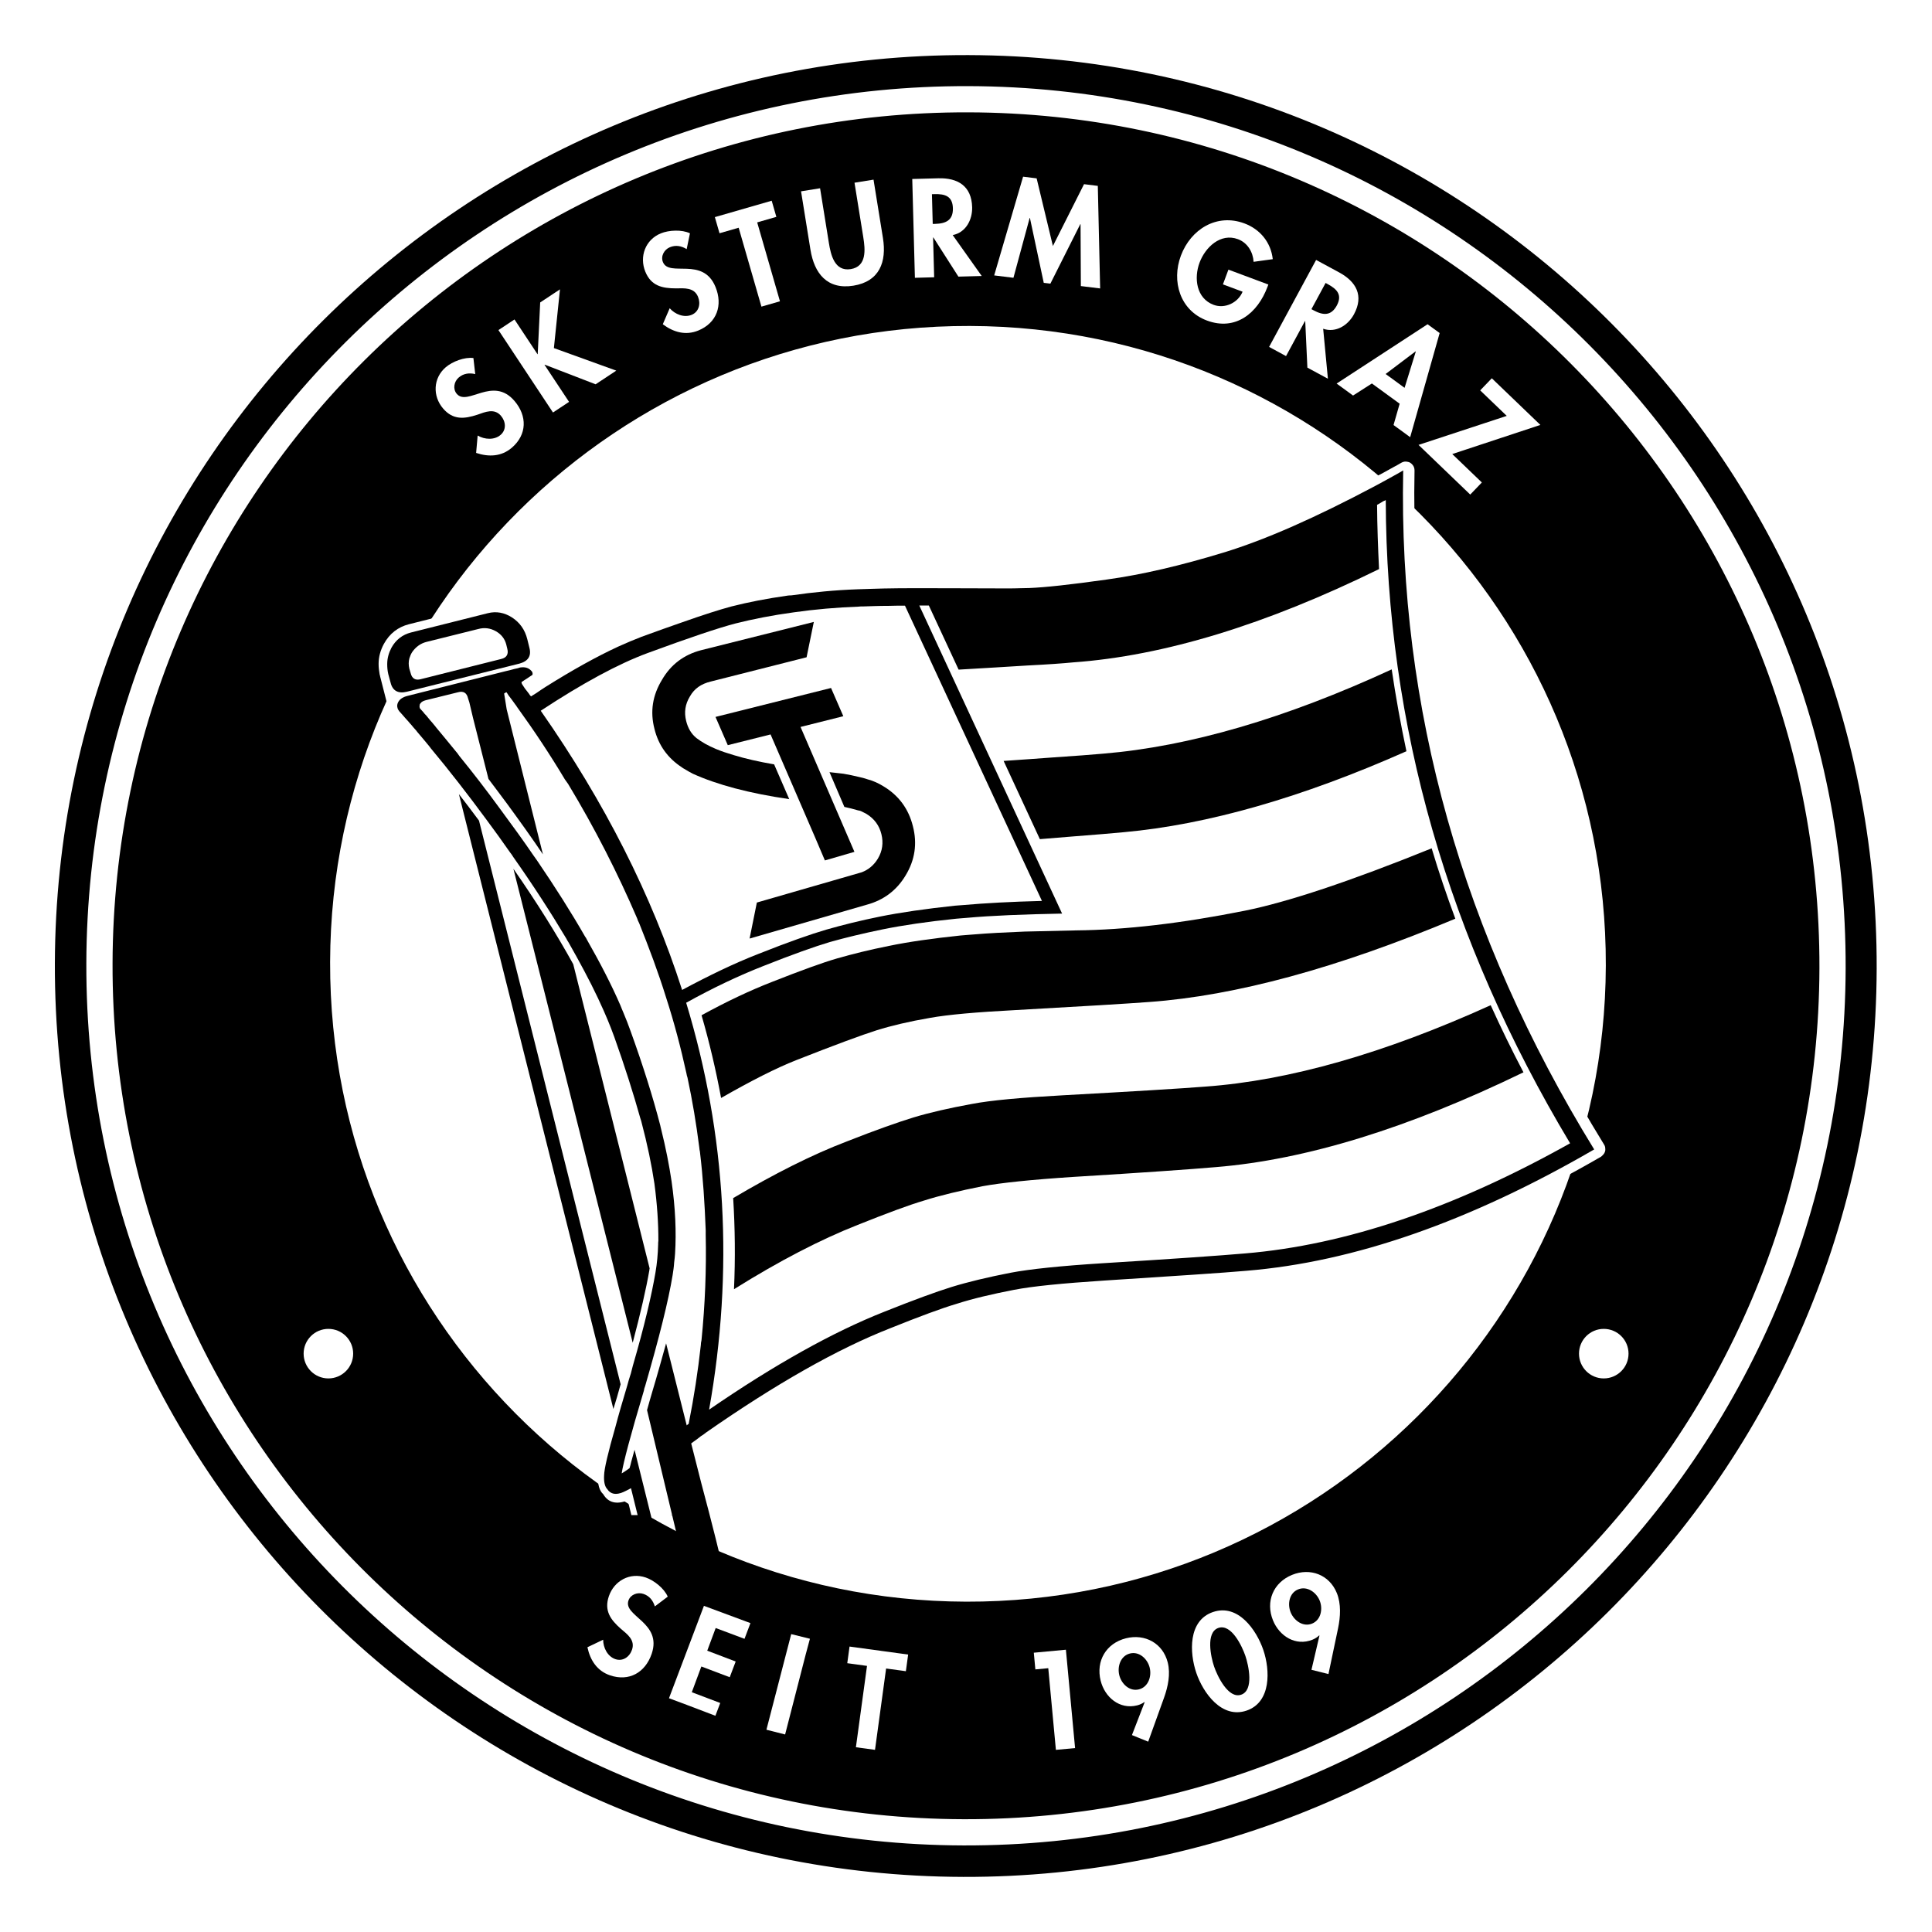 <?xml version="1.0" encoding="UTF-8" standalone="no"?>
<svg
   xmlns:dc="http://purl.org/dc/elements/1.1/"
   xmlns:cc="http://creativecommons.org/ns#"
   xmlns:rdf="http://www.w3.org/1999/02/22-rdf-syntax-ns#"
   xmlns:svg="http://www.w3.org/2000/svg"
   xmlns="http://www.w3.org/2000/svg"
   xmlns:sodipodi="http://sodipodi.sourceforge.net/DTD/sodipodi-0.dtd"
   xmlns:inkscape="http://www.inkscape.org/namespaces/inkscape"
   width="1000"
   height="1000"
   viewBox="0 0 264.583 264.583"
   version="1.1"
   id="svg2001"
   inkscape:version="1.0.1 (3bc2e813f5, 2020-09-07)"
   sodipodi:docname="Sportklub Puntigamer Sturm Graz.svg">
  <defs
     id="defs1995">
    <filter
       inkscape:collect="always"
       style="color-interpolation-filters:sRGB"
       id="filter1332"
       x="-0.004"
       width="1.007"
       y="-0.004"
       height="1.007">
      <feGaussianBlur
         inkscape:collect="always"
         stdDeviation="0.141"
         id="feGaussianBlur1334" />
    </filter>
    <filter
       inkscape:collect="always"
       style="color-interpolation-filters:sRGB"
       id="filter1328"
       x="-0.004"
       width="1.007"
       y="-0.004"
       height="1.007">
      <feGaussianBlur
         inkscape:collect="always"
         stdDeviation="0.2"
         id="feGaussianBlur1330" />
    </filter>
    <filter
       inkscape:collect="always"
       style="color-interpolation-filters:sRGB"
       id="filter1324"
       x="-0.004"
       width="1.007"
       y="-0.004"
       height="1.007">
      <feGaussianBlur
         inkscape:collect="always"
         stdDeviation="0.193"
         id="feGaussianBlur1326" />
    </filter>
    <filter
       inkscape:collect="always"
       style="color-interpolation-filters:sRGB"
       id="filter1320"
       x="-0.003"
       width="1.006"
       y="-0.005"
       height="1.009">
      <feGaussianBlur
         inkscape:collect="always"
         stdDeviation="0.006"
         id="feGaussianBlur1322" />
    </filter>
    <filter
       inkscape:collect="always"
       style="color-interpolation-filters:sRGB"
       id="filter1316"
       x="-0.004"
       width="1.007"
       y="-0.004"
       height="1.007">
      <feGaussianBlur
         inkscape:collect="always"
         stdDeviation="0.005"
         id="feGaussianBlur1318" />
    </filter>
    <filter
       inkscape:collect="always"
       style="color-interpolation-filters:sRGB"
       id="filter1312"
       x="-0.004"
       width="1.007"
       y="-0.004"
       height="1.007">
      <feGaussianBlur
         inkscape:collect="always"
         stdDeviation="0.005"
         id="feGaussianBlur1314" />
    </filter>
    <filter
       inkscape:collect="always"
       style="color-interpolation-filters:sRGB"
       id="filter1308"
       x="-0.003"
       width="1.007"
       y="-0.004"
       height="1.008">
      <feGaussianBlur
         inkscape:collect="always"
         stdDeviation="0.125"
         id="feGaussianBlur1310" />
    </filter>
    <filter
       inkscape:collect="always"
       style="color-interpolation-filters:sRGB"
       id="filter1304"
       x="-0.003"
       width="1.006"
       y="-0.005"
       height="1.01">
      <feGaussianBlur
         inkscape:collect="always"
         stdDeviation="0.012"
         id="feGaussianBlur1306" />
    </filter>
    <filter
       inkscape:collect="always"
       style="color-interpolation-filters:sRGB"
       id="filter1300"
       x="-0.009"
       width="1.017"
       y="-0.002"
       height="1.005">
      <feGaussianBlur
         inkscape:collect="always"
         stdDeviation="0.043"
         id="feGaussianBlur1302" />
    </filter>
    <filter
       inkscape:collect="always"
       style="color-interpolation-filters:sRGB"
       id="filter1296"
       x="-0.008"
       width="1.016"
       y="-0.002"
       height="1.005">
      <feGaussianBlur
         inkscape:collect="always"
         stdDeviation="0.034"
         id="feGaussianBlur1298" />
    </filter>
    <filter
       inkscape:collect="always"
       style="color-interpolation-filters:sRGB"
       id="filter1292"
       x="-0.004"
       width="1.007"
       y="-0.004"
       height="1.007">
      <feGaussianBlur
         inkscape:collect="always"
         stdDeviation="0.131"
         id="feGaussianBlur1294" />
    </filter>
    <filter
       inkscape:collect="always"
       style="color-interpolation-filters:sRGB"
       id="filter1288"
       x="-0.003"
       width="1.005"
       y="-0.006"
       height="1.012">
      <feGaussianBlur
         inkscape:collect="always"
         stdDeviation="0.031"
         id="feGaussianBlur1290" />
    </filter>
    <filter
       inkscape:collect="always"
       style="color-interpolation-filters:sRGB"
       id="filter1284"
       x="-0.002"
       width="1.005"
       y="-0.007"
       height="1.014">
      <feGaussianBlur
         inkscape:collect="always"
         stdDeviation="0.055"
         id="feGaussianBlur1286" />
    </filter>
    <filter
       inkscape:collect="always"
       style="color-interpolation-filters:sRGB"
       id="filter1280"
       x="-0.002"
       width="1.005"
       y="-0.007"
       height="1.014">
      <feGaussianBlur
         inkscape:collect="always"
         stdDeviation="0.059"
         id="feGaussianBlur1282" />
    </filter>
    <filter
       inkscape:collect="always"
       style="color-interpolation-filters:sRGB"
       id="filter1276"
       x="-0.004"
       width="1.008"
       y="-0.003"
       height="1.007">
      <feGaussianBlur
         inkscape:collect="always"
         stdDeviation="0.019"
         id="feGaussianBlur1278" />
    </filter>
    <filter
       inkscape:collect="always"
       style="color-interpolation-filters:sRGB"
       id="filter1272"
       x="-0.004"
       width="1.008"
       y="-0.003"
       height="1.007">
      <feGaussianBlur
         inkscape:collect="always"
         stdDeviation="0.017"
         id="feGaussianBlur1274" />
    </filter>
    <filter
       inkscape:collect="always"
       style="color-interpolation-filters:sRGB"
       id="filter1268"
       x="-0.004"
       width="1.007"
       y="-0.004"
       height="1.007">
      <feGaussianBlur
         inkscape:collect="always"
         stdDeviation="0.018"
         id="feGaussianBlur1270" />
    </filter>
    <filter
       inkscape:collect="always"
       style="color-interpolation-filters:sRGB"
       id="filter1264"
       x="-0.004"
       width="1.008"
       y="-0.003"
       height="1.007">
      <feGaussianBlur
         inkscape:collect="always"
         stdDeviation="0.01"
         id="feGaussianBlur1266" />
    </filter>
    <filter
       inkscape:collect="always"
       style="color-interpolation-filters:sRGB"
       id="filter1260"
       x="-0.004"
       width="1.007"
       y="-0.004"
       height="1.007">
      <feGaussianBlur
         inkscape:collect="always"
         stdDeviation="0.013"
         id="feGaussianBlur1262" />
    </filter>
    <filter
       inkscape:collect="always"
       style="color-interpolation-filters:sRGB"
       id="filter1256"
       x="-0.004"
       width="1.009"
       y="-0.003"
       height="1.007">
      <feGaussianBlur
         inkscape:collect="always"
         stdDeviation="0.01"
         id="feGaussianBlur1258" />
    </filter>
    <filter
       inkscape:collect="always"
       style="color-interpolation-filters:sRGB"
       id="filter1252"
       x="-0.005"
       width="1.011"
       y="-0.003"
       height="1.006">
      <feGaussianBlur
         inkscape:collect="always"
         stdDeviation="0.01"
         id="feGaussianBlur1254" />
    </filter>
    <filter
       inkscape:collect="always"
       style="color-interpolation-filters:sRGB"
       id="filter1248"
       x="-0.005"
       width="1.009"
       y="-0.004"
       height="1.007">
      <feGaussianBlur
         inkscape:collect="always"
         stdDeviation="0.012"
         id="feGaussianBlur1250" />
    </filter>
    <filter
       inkscape:collect="always"
       style="color-interpolation-filters:sRGB"
       id="filter1244"
       x="-0.005"
       width="1.01"
       y="-0.004"
       height="1.007">
      <feGaussianBlur
         inkscape:collect="always"
         stdDeviation="0.011"
         id="feGaussianBlur1246" />
    </filter>
    <filter
       inkscape:collect="always"
       style="color-interpolation-filters:sRGB"
       id="filter1240"
       x="-0.004"
       width="1.008"
       y="-0.004"
       height="1.007">
      <feGaussianBlur
         inkscape:collect="always"
         stdDeviation="0.012"
         id="feGaussianBlur1242" />
    </filter>
    <filter
       inkscape:collect="always"
       style="color-interpolation-filters:sRGB"
       id="filter1236"
       x="-0.004"
       width="1.007"
       y="-0.003"
       height="1.007">
      <feGaussianBlur
         inkscape:collect="always"
         stdDeviation="0.011"
         id="feGaussianBlur1238" />
    </filter>
    <filter
       inkscape:collect="always"
       style="color-interpolation-filters:sRGB"
       id="filter1232"
       x="-0.004"
       width="1.007"
       y="-0.003"
       height="1.006">
      <feGaussianBlur
         inkscape:collect="always"
         stdDeviation="0.01"
         id="feGaussianBlur1234" />
    </filter>
    <filter
       inkscape:collect="always"
       style="color-interpolation-filters:sRGB"
       id="filter1228"
       x="-0.003"
       width="1.007"
       y="-0.003"
       height="1.006">
      <feGaussianBlur
         inkscape:collect="always"
         stdDeviation="0.011"
         id="feGaussianBlur1230" />
    </filter>
    <filter
       inkscape:collect="always"
       style="color-interpolation-filters:sRGB"
       id="filter1224"
       x="-0.003"
       width="1.007"
       y="-0.004"
       height="1.007">
      <feGaussianBlur
         inkscape:collect="always"
         stdDeviation="0.013"
         id="feGaussianBlur1226" />
    </filter>
    <filter
       inkscape:collect="always"
       style="color-interpolation-filters:sRGB"
       id="filter1220"
       x="-0.008"
       width="1.015"
       y="-0.003"
       height="1.006">
      <feGaussianBlur
         inkscape:collect="always"
         stdDeviation="0.01"
         id="feGaussianBlur1222" />
    </filter>
    <filter
       inkscape:collect="always"
       style="color-interpolation-filters:sRGB"
       id="filter1216"
       x="-0.005"
       width="1.009"
       y="-0.003"
       height="1.006">
      <feGaussianBlur
         inkscape:collect="always"
         stdDeviation="0.01"
         id="feGaussianBlur1218" />
    </filter>
    <filter
       inkscape:collect="always"
       style="color-interpolation-filters:sRGB"
       id="filter1212"
       x="-0.004"
       width="1.009"
       y="-0.003"
       height="1.006">
      <feGaussianBlur
         inkscape:collect="always"
         stdDeviation="0.01"
         id="feGaussianBlur1214" />
    </filter>
    <filter
       inkscape:collect="always"
       style="color-interpolation-filters:sRGB"
       id="filter1208"
       x="-0.004"
       width="1.009"
       y="-0.003"
       height="1.006">
      <feGaussianBlur
         inkscape:collect="always"
         stdDeviation="0.009"
         id="feGaussianBlur1210" />
    </filter>
    <filter
       inkscape:collect="always"
       style="color-interpolation-filters:sRGB"
       id="filter1204"
       x="-0.004"
       width="1.008"
       y="-0.003"
       height="1.007">
      <feGaussianBlur
         inkscape:collect="always"
         stdDeviation="0.01"
         id="feGaussianBlur1206" />
    </filter>
    <filter
       inkscape:collect="always"
       style="color-interpolation-filters:sRGB"
       id="filter1200"
       x="-0.006"
       width="1.011"
       y="-0.003"
       height="1.007">
      <feGaussianBlur
         inkscape:collect="always"
         stdDeviation="0.01"
         id="feGaussianBlur1202" />
    </filter>
    <filter
       inkscape:collect="always"
       style="color-interpolation-filters:sRGB"
       id="filter1196"
       x="-0.006"
       width="1.012"
       y="-0.003"
       height="1.005">
      <feGaussianBlur
         inkscape:collect="always"
         stdDeviation="0.008"
         id="feGaussianBlur1198" />
    </filter>
    <filter
       inkscape:collect="always"
       style="color-interpolation-filters:sRGB"
       id="filter1192"
       x="-0.004"
       width="1.008"
       y="-0.003"
       height="1.006">
      <feGaussianBlur
         inkscape:collect="always"
         stdDeviation="0.011"
         id="feGaussianBlur1194" />
    </filter>
  </defs>
  <sodipodi:namedview
     id="base"
     pagecolor="#ffffff"
     bordercolor="#666666"
     borderopacity="1.0"
     inkscape:pageopacity="0.0"
     inkscape:pageshadow="2"
     inkscape:zoom="0.827"
     inkscape:cx="500"
     inkscape:cy="500"
     inkscape:document-units="px"
     inkscape:current-layer="layer1"
     inkscape:document-rotation="0"
     showgrid="false"
     units="px"
     inkscape:window-width="1920"
     inkscape:window-height="1017"
     inkscape:window-x="-8"
     inkscape:window-y="-8"
     inkscape:window-maximized="1" />
  <g
     inkscape:label="Capa 1"
     inkscape:groupmode="layer"
     id="layer1">
    <g
       transform="matrix(1.869,0,0,-1.869,44.618,132.043)"
       id="g66"
       style="stroke-width:1;stroke-miterlimit:4;stroke-dasharray:none;filter:url(#filter1332)">
      <path
         d="M 0,0 C 0.074,25.901 21.13,46.837 47.031,46.764 72.933,46.69 93.869,25.633 93.794,-0.268 93.72,-26.169 72.664,-47.106 46.764,-47.031 20.862,-46.959 -0.074,-25.902 0,0"
         id="path68"
         style="fill:#ffffff;fill-opacity:1;fill-rule:nonzero;stroke:none;stroke-width:1;stroke-miterlimit:4;stroke-dasharray:none"
         inkscape:connector-curvature="0" />
    </g>
    <g
       transform="matrix(1.869,0,0,-1.869,7.514,131.936)"
       id="g70"
       style="stroke-width:1;stroke-miterlimit:4;stroke-dasharray:none;filter:url(#filter1328);fill:#000000;fill-opacity:1">
      <path
         d="M 0,0 C 0.105,36.863 30.073,66.66 66.935,66.555 103.798,66.449 133.596,36.481 133.49,-0.382 133.384,-37.243 103.417,-67.04 66.555,-66.935 29.691,-66.83 -0.106,-36.863 0,0 m 20.168,0.103 c -0.074,-25.813 20.791,-46.797 46.604,-46.871 25.813,-0.073 46.797,20.791 46.871,46.605 C 113.717,25.65 92.851,46.633 67.038,46.707 41.227,46.78 20.242,25.917 20.168,0.103"
         id="path72"
         style="fill:#000000;fill-opacity:1;fill-rule:nonzero;stroke:none;stroke-width:1;stroke-miterlimit:4;stroke-dasharray:none"
         inkscape:connector-curvature="0" />
    </g>
    <g
       transform="matrix(1.869,0,0,-1.869,132.625,15.385)"
       id="g74"
       style="stroke-width:1;stroke-miterlimit:4;stroke-dasharray:none;filter:url(#filter1324)">
      <path
         d="m 0,0 c -34.537,0.098 -62.615,-27.819 -62.713,-62.356 -0.099,-34.537 27.819,-62.614 62.356,-62.712 34.537,-0.1 62.614,27.817 62.712,62.355 C 62.453,-28.176 34.537,-0.099 0,0 m 0.006,1.921 c 35.597,-0.103 64.372,-29.042 64.27,-64.64 -0.101,-35.598 -29.041,-64.373 -64.638,-64.27 -35.599,0.101 -64.374,29.041 -64.272,64.639 0.102,35.597 29.042,64.372 64.64,64.271"
         id="path76"
         style="fill:#ffffff;fill-opacity:1;fill-rule:nonzero;stroke:none;stroke-width:1;stroke-miterlimit:4;stroke-dasharray:none"
         inkscape:connector-curvature="0" />
    </g>
    <g
       transform="matrix(1.869,0,0,-1.869,100.949,204.291)"
       id="g78"
       style="stroke-width:1;stroke-miterlimit:4;stroke-dasharray:none;filter:url(#filter1320)">
      <path
         d="M 0,0 -2.601,-1.726 -4.886,-1.72 -0.33,1.304 Z"
         id="path80"
         style="fill:#000000;fill-opacity:1;fill-rule:nonzero;stroke:none;stroke-width:1;stroke-miterlimit:4;stroke-dasharray:none"
         inkscape:connector-curvature="0" />
    </g>
    <g
       transform="matrix(1.869,0,0,-1.869,48.365,185.377)"
       id="g82"
       style="stroke-width:1;stroke-miterlimit:4;stroke-dasharray:none;filter:url(#filter1316)">
      <path
         d="m 0,0 c 0,-1.003 -0.813,-1.816 -1.815,-1.816 -1.002,0 -1.815,0.813 -1.815,1.816 0,1.002 0.813,1.814 1.815,1.814 C -0.813,1.814 0,1.002 0,0"
         id="path84"
         style="fill:#ffffff;fill-opacity:1;fill-rule:nonzero;stroke:none;stroke-width:1;stroke-miterlimit:4;stroke-dasharray:none"
         inkscape:connector-curvature="0" />
    </g>
    <g
       transform="matrix(1.869,0,0,-1.869,223.024,185.377)"
       id="g86"
       style="stroke-width:1;stroke-miterlimit:4;stroke-dasharray:none;filter:url(#filter1312)">
      <path
         d="m 0,0 c 0,-1.003 -0.812,-1.816 -1.816,-1.816 -1.001,0 -1.814,0.813 -1.814,1.816 0,1.002 0.813,1.814 1.814,1.814 C -0.812,1.814 0,1.002 0,0"
         id="path88"
         style="fill:#ffffff;fill-opacity:1;fill-rule:nonzero;stroke:none;stroke-width:1;stroke-miterlimit:4;stroke-dasharray:none"
         inkscape:connector-curvature="0" />
    </g>
    <g
       transform="matrix(1.869,0,0,-1.869,98.726,207.526)"
       id="g90"
       style="stroke-width:1;stroke-miterlimit:4;stroke-dasharray:none;filter:url(#filter1308)">
      <path
         d="M 0,0 -6.56,0.019 -6.827,1.101 C -7.655,0.77 -8.258,0.932 -8.623,1.553 c -0.285,0.254 -0.411,0.715 -0.393,1.383 10e-4,0.478 0.275,1.668 0.805,3.606 L -20.16,54.095 c -0.46,0.59 -0.919,1.163 -1.378,1.72 -0.064,0.065 -0.111,0.128 -0.159,0.192 -0.301,0.334 -0.586,0.685 -0.871,1.02 -0.064,0.08 -0.096,0.112 -0.111,0.143 -0.112,0.128 -0.206,0.239 -0.302,0.35 -0.095,0.112 -0.142,0.177 -0.206,0.24 -0.079,0.096 -0.142,0.159 -0.19,0.223 -0.047,0.048 -0.08,0.08 -0.126,0.128 -0.033,0.048 -0.064,0.079 -0.112,0.127 -0.047,0.049 -0.079,0.095 -0.11,0.128 l -0.159,0.16 -0.364,0.414 c -0.08,0.079 -0.127,0.159 -0.143,0.27 l -0.582,2.275 c -0.016,0.08 -0.016,0.096 -0.032,0.128 -0.046,0.27 -0.077,0.524 -0.076,0.78 0.001,0.508 0.129,0.983 0.385,1.46 0.416,0.761 1.037,1.238 1.833,1.442 l 5.633,1.415 c 0.812,0.204 1.575,0.075 2.289,-0.389 0.365,-0.255 0.682,-0.558 0.92,-0.909 0.173,-0.286 0.331,-0.604 0.426,-0.954 l 0.77,-3.087 c 1.944,1.219 3.68,2.183 5.24,2.894 0.606,0.269 1.179,0.522 1.72,0.711 1.13,0.41 2.148,0.789 3.04,1.104 1.576,0.553 2.785,0.931 3.613,1.15 1.241,0.315 2.641,0.581 4.201,0.814 0.094,0.017 0.19,0.016 0.269,0.032 1.591,0.218 3.198,0.373 4.852,0.431 l 0.143,0.016 c 0.556,0.014 1.177,0.044 1.845,0.058 1.351,0.011 2.941,0.007 4.786,0.003 1.781,-0.006 3.244,-0.011 4.357,0.003 0.604,0.013 1.113,0.012 1.511,0.026 1.129,0.029 2.99,0.231 5.583,0.606 2.576,0.357 5.41,1.017 8.48,1.961 3.072,0.946 6.735,2.558 11.002,4.834 0.495,0.254 0.956,0.506 1.433,0.775 0.208,0.111 0.416,0.222 0.622,0.348 0.143,0.08 0.286,0.094 0.429,0.063 0.158,-0.017 0.27,-0.096 0.381,-0.225 0.095,-0.11 0.143,-0.253 0.143,-0.413 -0.353,-17.327 4.275,-33.795 13.884,-49.386 0.063,-0.095 0.093,-0.191 0.093,-0.319 0.016,-0.111 -0.016,-0.222 -0.08,-0.334 C 64.674,26.445 64.595,26.366 64.499,26.286 55.293,20.954 46.713,17.974 38.729,17.33 36.979,17.176 33.48,16.931 28.28,16.597 25.291,16.415 23.126,16.182 21.774,15.932 20.183,15.619 18.799,15.289 17.637,14.925 16.54,14.595 14.947,14.011 12.877,13.176 8.993,11.644 4.534,9.113 -0.517,5.583 -0.661,5.488 -0.788,5.393 -0.916,5.314 -1.011,5.251 -1.107,5.187 -1.186,5.108 L -0.7,2.768 0.511,3.576 C 0.638,3.656 0.765,3.704 0.909,3.687 1.036,3.686 1.163,3.639 1.274,3.542 1.386,3.462 1.448,3.336 1.48,3.208 L 1.81,1.888 C 1.841,1.777 1.841,1.649 1.793,1.523 1.729,1.395 1.649,1.284 1.553,1.22 L -0.04,0.16 Z"
         id="path92"
         style="fill:#ffffff;fill-opacity:1;fill-rule:nonzero;stroke:none;stroke-width:1;stroke-miterlimit:4;stroke-dasharray:none"
         inkscape:connector-curvature="0" />
    </g>
    <g
       transform="matrix(1.869,0,0,-1.869,65.495,86.142)"
       id="g94"
       style="stroke-width:1;stroke-miterlimit:4;stroke-dasharray:none;filter:url(#filter1304)">
      <path
         d="m 0,0 -3.787,-0.943 c -0.446,-0.11 -0.797,-0.378 -1.052,-0.744 -0.096,-0.142 -0.159,-0.316 -0.207,-0.46 -0.065,-0.239 -0.066,-0.493 -0.003,-0.763 l 0.095,-0.317 c 0.094,-0.399 0.348,-0.558 0.746,-0.448 l 5.887,1.478 c 0.399,0.094 0.558,0.347 0.447,0.761 L 2.048,-1.118 C 1.938,-0.706 1.684,-0.385 1.288,-0.161 0.891,0.062 0.462,0.126 0,0 m 3.014,-2.536 -8.243,-2.059 c -0.636,-0.157 -1.049,0.067 -1.191,0.656 l -0.173,0.636 c -0.062,0.271 -0.078,0.509 -0.077,0.748 0.001,0.413 0.114,0.81 0.306,1.176 0.32,0.586 0.813,0.966 1.434,1.124 L 0.703,1.16 C 1.324,1.316 1.912,1.203 2.467,0.852 3.055,0.469 3.419,-0.056 3.592,-0.74 L 3.749,-1.377 C 3.907,-1.982 3.651,-2.362 3.014,-2.536"
         id="path96"
         style="fill:#000000;fill-opacity:1;fill-rule:nonzero;stroke:none;stroke-width:1;stroke-miterlimit:4;stroke-dasharray:none"
         inkscape:connector-curvature="0" />
    </g>
    <g
       transform="matrix(1.869,0,0,-1.869,65.599,112.383)"
       id="g98"
       style="stroke-width:1;stroke-miterlimit:4;stroke-dasharray:none;filter:url(#filter1300)">
      <path
         d="m 0,0 10.377,-41.301 c -0.177,-0.652 -0.354,-1.255 -0.53,-1.81 L -1.473,1.943 C -0.983,1.306 -0.492,0.669 0,0"
         id="path100"
         style="fill:#000000;fill-opacity:1;fill-rule:nonzero;stroke:none;stroke-width:1;stroke-miterlimit:4;stroke-dasharray:none"
         inkscape:connector-curvature="0" />
    </g>
    <g
       transform="matrix(1.869,0,0,-1.869,88.936,173.912)"
       id="g102"
       style="stroke-width:1;stroke-miterlimit:4;stroke-dasharray:none;filter:url(#filter1296)">
      <path
         d="M 0,0 C -0.242,-1.398 -0.645,-3.147 -1.224,-5.338 L -9.965,29.391 C -8.224,26.89 -6.767,24.549 -5.581,22.4 L 0.016,0.111 C 0,0.08 0,0.031 0,0"
         id="path104"
         style="fill:#000000;fill-opacity:1;fill-rule:nonzero;stroke:none;stroke-width:1;stroke-miterlimit:4;stroke-dasharray:none"
         inkscape:connector-curvature="0" />
    </g>
    <path
       inkscape:connector-curvature="0"
       style="fill:#000000;fill-opacity:1;fill-rule:nonzero;stroke:none;stroke-width:1;stroke-miterlimit:4;stroke-dasharray:none;filter:url(#filter1292)"
       id="path108"
       d="m 710.744,119.338 c -1.606,-0.059 -3.181,-0.197 -4.724,-0.416 -1.591,-0.217 -3.022,-0.5 -4.264,-0.814 -1.272,-0.33 -3.422,-1.055 -6.462,-2.175 -2.133,-0.789 -4.744,-2.197 -7.82,-4.223 4.688,-6.706 8.135,-13.521 10.358,-20.458 1.974,1.059 3.837,1.959 5.588,2.639 2.181,0.868 3.853,1.452 4.982,1.782 1.162,0.331 2.467,0.661 3.946,0.959 1.481,0.298 3.31,0.563 5.473,0.794 0.191,0.016 0.398,0.031 0.62,0.047 1.559,0.138 3.483,0.244 5.758,0.302 l -10.036,21.633 c -0.445,0.001 -0.843,0.002 -1.224,-0.013 -0.684,0.002 -1.304,-0.027 -1.845,-0.042 -0.127,0 -0.222,0.001 -0.35,-0.015 m 38.471,7.728 c -0.143,-0.095 -0.318,-0.191 -0.46,-0.269 0.01,-1.574 0.069,-3.132 0.144,-4.707 -8.297,-4.077 -15.775,-6.361 -22.409,-6.835 -0.779,-0.077 -1.876,-0.154 -3.339,-0.228 -1.368,-0.092 -3.071,-0.183 -5.058,-0.304 l -2.181,4.696 -0.7,0.002 10.463,-22.573 c -2.83,-0.056 -5.152,-0.145 -6.998,-0.314 -0.27,-0.015 -0.509,-0.046 -0.763,-0.062 -2.131,-0.217 -3.914,-0.482 -5.377,-0.779 -1.448,-0.297 -2.753,-0.613 -3.867,-0.927 -1.114,-0.33 -2.753,-0.914 -4.902,-1.767 -1.767,-0.694 -3.646,-1.578 -5.638,-2.685 2.947,-9.707 3.491,-19.645 1.681,-29.813 4.811,3.308 9.095,5.697 12.852,7.179 2.134,0.853 3.773,1.452 4.887,1.799 1.225,0.379 2.673,0.724 4.361,1.053 1.399,0.266 3.642,0.499 6.744,0.696 5.185,0.319 8.651,0.563 10.417,0.717 7.38,0.615 15.338,3.311 23.827,8.071 -8.958,14.939 -13.461,30.642 -13.508,47.129 -0.064,-0.031 -0.111,-0.063 -0.176,-0.079 m -54.867,-69.508 3.511,-14.115 -3.282,9.313 -0.491,1.99 c -0.223,-0.127 -0.414,-0.221 -0.558,-0.285 -0.541,-0.237 -0.939,-0.157 -1.176,0.21 -0.173,0.174 -0.266,0.519 -0.235,1.018 0.008,0.46 0.282,1.645 0.837,3.575 0.224,0.858 0.514,1.843 0.851,2.971 0.08,0.316 0.176,0.619 0.274,0.92 l 0.143,0.557 c 0.851,2.922 1.383,5.21 1.658,6.831 0.113,0.652 0.179,1.351 0.197,2.066 0,0.095 0,0.175 0.016,0.27 0.004,1.272 -0.088,2.671 -0.289,4.182 -0.203,1.368 -0.517,2.879 -0.958,4.55 -0.031,0.095 -0.047,0.174 -0.079,0.254 -0.504,1.798 -1.134,3.788 -1.907,5.951 -0.299,0.828 -0.663,1.703 -1.09,2.61 -0.031,0.08 -0.078,0.16 -0.11,0.24 -0.601,1.274 -1.328,2.626 -2.151,4.075 -0.063,0.096 -0.111,0.176 -0.158,0.271 -1.108,1.864 -2.406,3.871 -3.895,5.989 -0.064,0.111 -0.142,0.223 -0.222,0.318 -0.554,0.797 -1.14,1.609 -1.757,2.438 -1.363,1.848 -2.71,3.584 -4.04,5.178 l -0.159,0.208 c -0.286,0.35 -0.571,0.684 -0.855,1.019 -0.032,0.047 -0.08,0.111 -0.128,0.159 -0.11,0.112 -0.205,0.24 -0.3,0.351 -0.08,0.079 -0.143,0.159 -0.223,0.255 -0.063,0.079 -0.126,0.128 -0.189,0.208 -0.032,0.046 -0.08,0.079 -0.112,0.128 -0.047,0.047 -0.079,0.094 -0.111,0.127 -0.079,0.095 -0.174,0.191 -0.254,0.286 -0.063,0.079 -0.11,0.159 -0.126,0.239 -0.032,0.111 -0.031,0.207 0.002,0.317 0.096,0.286 0.35,0.477 0.748,0.571 l 7.177,1.808 c 0.206,0.046 0.414,0.094 0.62,0.157 l 0.287,0.063 c 0.111,0.048 0.207,0.063 0.303,0.063 0.317,0.015 0.555,-0.098 0.73,-0.337 0.047,-0.126 0.031,-0.175 0.015,-0.222 -0.112,-0.079 -0.207,-0.127 -0.287,-0.19 l -0.51,-0.332 c 0,-0.127 0.064,-0.191 0.127,-0.287 l 0.126,-0.192 c 0.096,-0.126 0.206,-0.254 0.285,-0.366 0.032,-0.062 0.095,-0.142 0.159,-0.206 0.175,0.109 0.271,0.174 0.382,0.238 0.287,0.205 0.494,0.331 0.685,0.458 1.991,1.25 3.76,2.231 5.335,2.958 0.589,0.268 1.163,0.505 1.689,0.71 1.129,0.41 2.132,0.773 3.007,1.073 1.561,0.551 2.754,0.93 3.581,1.151 1.226,0.313 2.595,0.58 4.138,0.799 0.095,0.014 0.174,0.014 0.254,0.014 1.607,0.234 3.213,0.388 4.867,0.447 0.62,0.015 1.224,0.045 1.908,0.058 1.337,0.028 2.926,0.023 4.755,0.018 l 4.373,-0.013 c 0.62,-10e-4 1.129,0.03 1.526,0.029 1.145,0.044 3.023,0.246 5.662,0.619 2.61,0.358 5.475,1.034 8.577,1.979 3.104,0.945 6.798,2.588 11.113,4.88 0.478,0.253 0.956,0.522 1.417,0.775 0.224,0.127 0.43,0.238 0.638,0.364 -0.353,-17.454 4.324,-34.032 13.995,-49.753 -9.111,-5.283 -17.612,-8.248 -25.501,-8.893 -1.748,-0.154 -5.232,-0.381 -10.433,-0.717 -3.022,-0.198 -5.216,-0.413 -6.585,-0.679 -1.622,-0.315 -3.023,-0.645 -4.2,-1.024 -1.114,-0.33 -2.722,-0.929 -4.808,-1.767 -3.915,-1.53 -8.423,-4.092 -13.538,-7.655 -0.127,-0.094 -0.238,-0.19 -0.382,-0.269 -0.096,-0.08 -0.207,-0.159 -0.303,-0.237 -0.19,-0.127 -0.303,-0.222 -0.415,-0.301 l 0.74,-2.912 c 6.433,-24.008 -0.891,-7.547 -0.891,-7.547 L 695.263,60.466 c 0.112,0.396 0.225,0.81 0.353,1.238 0.402,1.335 0.739,2.558 1.044,3.654 l 1.51,-6.013 c 0.048,0.047 0.079,0.078 0.142,0.11 0.388,1.938 0.68,3.846 0.892,5.769 0,0.111 0.017,0.237 0.049,0.365 0.262,2.607 0.364,5.182 0.308,7.742 l 10e-4,0.3 c -0.074,1.956 -0.196,3.881 -0.429,5.805 -0.031,0.095 -0.031,0.207 -0.046,0.301 -0.218,1.719 -0.499,3.405 -0.86,5.092 -0.032,0.094 -0.064,0.206 -0.079,0.318 -0.409,1.861 -0.896,3.722 -1.495,5.568 -0.567,1.829 -1.246,3.628 -1.972,5.442 -0.063,0.113 -0.11,0.224 -0.142,0.335 -1.422,3.311 -3.098,6.606 -5.06,9.855 l -0.238,0.334 c -1.076,1.8 -2.248,3.569 -3.515,5.32 -0.031,0.048 -0.063,0.112 -0.111,0.159 -0.159,0.223 -0.333,0.463 -0.507,0.685 -0.095,0.144 -0.111,0.192 -0.158,0.224 -0.096,-0.064 -0.127,-0.08 -0.159,-0.096 l 0.187,-1.16 2.657,-10.628 c -0.807,1.196 -1.695,2.438 -2.629,3.711 -0.459,0.622 -0.919,1.227 -1.362,1.817 l -1.132,4.471 -0.267,1.128 -0.096,0.303 c -0.094,0.414 -0.347,0.558 -0.745,0.447 l -2.355,-0.582 c -0.175,-0.046 -0.302,-0.11 -0.382,-0.221 -0.032,-0.031 -0.064,-0.079 -0.064,-0.142 -0.016,-0.079 -0.016,-0.112 -0.001,-0.159 0,-0.048 0.031,-0.095 0.063,-0.127 0.064,-0.065 0.127,-0.144 0.19,-0.207 0.064,-0.096 0.159,-0.192 0.239,-0.272 0.094,-0.11 0.174,-0.222 0.269,-0.333 0.111,-0.113 0.206,-0.239 0.301,-0.352 0.047,-0.047 0.095,-0.111 0.127,-0.159 0.475,-0.574 0.967,-1.163 1.457,-1.769 0.096,-0.112 0.175,-0.207 0.254,-0.334 0.999,-1.227 1.996,-2.518 2.994,-3.888 0.871,-1.179 1.695,-2.311 2.455,-3.425 l 0.238,-0.334 c 1.346,-1.975 2.517,-3.823 3.53,-5.59 0.048,-0.065 0.111,-0.16 0.142,-0.239 0.981,-1.721 1.803,-3.313 2.451,-4.809 0.079,-0.191 0.142,-0.365 0.222,-0.54 0.189,-0.447 0.362,-0.893 0.52,-1.338 0.915,-2.53 1.64,-4.838 2.175,-6.905 0.015,-0.096 0.047,-0.191 0.063,-0.271 0.345,-1.384 0.596,-2.672 0.768,-3.833 0.281,-1.957 0.355,-3.738 0.255,-5.312 -0.016,-0.206 -0.033,-0.413 -0.065,-0.634 -0.018,-0.319 -0.066,-0.637 -0.114,-0.939 -0.308,-1.874 -0.983,-4.576 -2.011,-8.118 -0.048,-0.111 -0.08,-0.238 -0.096,-0.349 -0.98,-3.272 -1.51,-5.29 -1.624,-6.052 0.175,0.095 0.367,0.237 0.574,0.38 0.048,0.159 0.096,0.318 0.128,0.477 z"
       sodipodi:nodetypes="ccccccccccccccccccccccccccccccccccccccccccccccccccccccccccccccccccccccccccccccccccccccscccccccccccccccccccccccccccccccccccccccccccccccccccccccccccccccccccccccccccccccccccccccccccccccc"
       transform="matrix(1.869,0,0,-1.869,-1210.836,306.121)" />
    <g
       transform="matrix(1.869,0,0,-1.869,151.12,103.208)"
       id="g110"
       style="stroke-width:1;stroke-miterlimit:4;stroke-dasharray:none;filter:url(#filter1288)">
      <path
         d="m 0,0 c 6.266,0.522 13.318,2.57 21.118,6.173 0.296,-2.005 0.658,-4.01 1.08,-5.998 -7.657,-3.396 -14.58,-5.379 -20.72,-5.933 -0.843,-0.078 -2.068,-0.185 -3.689,-0.308 -0.733,-0.061 -1.56,-0.123 -2.451,-0.2 l -2.655,5.731 c 1.385,0.091 2.593,0.184 3.659,0.26 C -2.067,-0.169 -0.843,-0.076 0,0"
         id="path112"
         style="fill:#000000;fill-opacity:1;fill-rule:nonzero;stroke:none;stroke-width:1;stroke-miterlimit:4;stroke-dasharray:none"
         inkscape:connector-curvature="0" />
    </g>
    <g
       transform="matrix(1.869,0,0,-1.869,199.303,125.813)"
       id="g114"
       style="stroke-width:1;stroke-miterlimit:4;stroke-dasharray:none;filter:url(#filter1284)">
      <path
         d="m 0,0 c -8.63,-3.615 -16.094,-5.645 -22.423,-6.103 -1.654,-0.124 -4.915,-0.32 -9.796,-0.593 -2.879,-0.15 -4.963,-0.335 -6.267,-0.571 -1.544,-0.265 -2.864,-0.58 -3.915,-0.91 -1.051,-0.332 -3.024,-1.057 -5.905,-2.193 -1.449,-0.57 -3.281,-1.502 -5.494,-2.766 -0.376,2.035 -0.847,4.04 -1.431,6.06 1.817,0.997 3.552,1.819 5.175,2.449 2.087,0.822 3.678,1.406 4.776,1.721 1.098,0.314 2.356,0.628 3.771,0.91 1.432,0.298 3.182,0.547 5.25,0.764 0.302,0.031 0.62,0.046 0.954,0.076 1.082,0.093 2.322,0.154 3.754,0.212 l 3.768,0.086 c 3.626,0.037 7.731,0.518 12.36,1.443 3.118,0.627 7.686,2.14 13.689,4.571 C -1.215,3.422 -0.632,1.703 0,0"
         id="path116"
         style="fill:#000000;fill-opacity:1;fill-rule:nonzero;stroke:none;stroke-width:1;stroke-miterlimit:4;stroke-dasharray:none"
         inkscape:connector-curvature="0" />
    </g>
    <g
       transform="matrix(1.869,0,0,-1.869,208.635,146.851)"
       id="g118"
       style="stroke-width:1;stroke-miterlimit:4;stroke-dasharray:none;filter:url(#filter1280)">
      <path
         d="m 0,0 c -8.425,-4.094 -15.951,-6.41 -22.551,-6.947 -1.766,-0.153 -5.234,-0.4 -10.434,-0.717 -3.054,-0.199 -5.28,-0.431 -6.649,-0.682 -1.655,-0.327 -3.102,-0.674 -4.296,-1.053 -1.114,-0.329 -2.722,-0.929 -4.855,-1.782 -2.723,-1.073 -5.748,-2.638 -9.062,-4.711 0.102,2.241 0.077,4.466 -0.06,6.676 3.027,1.788 5.813,3.195 8.344,4.158 2.118,0.836 3.741,1.404 4.871,1.752 1.194,0.361 2.641,0.691 4.281,0.989 1.384,0.266 3.611,0.466 6.663,0.633 5.202,0.286 8.684,0.498 10.434,0.637 6.171,0.445 13.141,2.443 20.912,5.965 C -1.659,3.279 -0.854,1.623 0,0"
         id="path120"
         style="fill:#000000;fill-opacity:1;fill-rule:nonzero;stroke:none;stroke-width:1;stroke-miterlimit:4;stroke-dasharray:none"
         inkscape:connector-curvature="0" />
    </g>
    <g
       transform="matrix(1.869,0,0,-1.869,95.987,89.05)"
       id="g122"
       style="stroke-width:1;stroke-miterlimit:4;stroke-dasharray:none;filter:url(#filter1276)">
      <path
         d="M 0,0 8.274,2.075 7.743,-0.515 0.725,-2.292 c -0.716,-0.173 -1.21,-0.522 -1.53,-1.092 -0.351,-0.572 -0.433,-1.16 -0.276,-1.795 0.127,-0.511 0.363,-0.941 0.76,-1.259 0.397,-0.303 0.857,-0.559 1.429,-0.799 0.381,-0.16 0.811,-0.304 1.303,-0.449 0.842,-0.257 1.828,-0.482 2.955,-0.676 l 1.106,-2.547 c -2.908,0.422 -5.276,1.049 -7.07,1.864 -0.127,0.065 -0.334,0.176 -0.62,0.352 -0.063,0.033 -0.142,0.08 -0.174,0.113 -1.032,0.67 -1.713,1.609 -2.011,2.818 -0.331,1.273 -0.137,2.465 0.55,3.592 C -2.214,-1.059 -1.257,-0.331 0,0"
         id="path124"
         style="fill:#000000;fill-opacity:1;fill-rule:nonzero;stroke:none;stroke-width:1;stroke-miterlimit:4;stroke-dasharray:none"
         inkscape:connector-curvature="0" />
    </g>
    <g
       transform="matrix(1.869,0,0,-1.869,109.631,99.553)"
       id="g126"
       style="stroke-width:1;stroke-miterlimit:4;stroke-dasharray:none;filter:url(#filter1272)">
      <path
         d="m 0,0 3.949,-9.152 -2.164,-0.629 -0.711,1.671 -3.27,7.561 -3.135,-0.786 -0.9,2.069 8.466,2.121 0.9,-2.069 z"
         id="path128"
         style="fill:#000000;fill-opacity:1;fill-rule:nonzero;stroke:none;stroke-width:1;stroke-miterlimit:4;stroke-dasharray:none"
         inkscape:connector-curvature="0" />
    </g>
    <g
       transform="matrix(1.869,0,0,-1.869,115.499,105.959)"
       id="g130"
       style="stroke-width:1;stroke-miterlimit:4;stroke-dasharray:none;filter:url(#filter1268)">
      <path
         d="M 0,0 C 0.398,-0.065 0.747,-0.145 1.096,-0.226 1.335,-0.274 1.557,-0.337 1.796,-0.417 2.177,-0.516 2.558,-0.69 2.923,-0.914 4.05,-1.585 4.779,-2.573 5.093,-3.845 5.424,-5.118 5.245,-6.326 4.559,-7.453 3.904,-8.549 2.947,-9.26 1.738,-9.591 l -8.61,-2.487 0.532,2.638 7.687,2.219 c 0.494,0.189 0.892,0.522 1.179,0.997 0.336,0.557 0.417,1.161 0.26,1.797 C 2.629,-3.79 2.265,-3.297 1.693,-2.946 1.55,-2.866 1.407,-2.802 1.28,-2.737 1.185,-2.706 1.137,-2.69 1.09,-2.69 0.692,-2.577 0.391,-2.496 0.072,-2.432 L -1.017,0.114 C -0.684,0.083 -0.35,0.034 0,0"
         id="path132"
         style="fill:#000000;fill-opacity:1;fill-rule:nonzero;stroke:none;stroke-width:1;stroke-miterlimit:4;stroke-dasharray:none"
         inkscape:connector-curvature="0" />
    </g>
    <g
       transform="matrix(1.79,0.54,0.54,-1.79,65.083,51.23)"
       id="g186"
       style="stroke-width:1;stroke-miterlimit:4;stroke-dasharray:none;filter:url(#filter1264)">
      <path
         d="m 0,0 c -0.452,-0.03 -0.833,-0.197 -1.087,-0.593 -0.243,-0.38 -0.185,-0.931 0.211,-1.184 1.028,-0.658 2.147,2.035 4.194,0.725 1.221,-0.782 1.6,-2.096 0.803,-3.342 C 3.582,-5.235 2.703,-5.539 1.73,-5.509 l -0.26,1.25 c 0.573,-0.139 1.268,0.021 1.594,0.53 0.31,0.486 0.09,1.049 -0.38,1.349 -0.63,0.404 -1.181,-0.064 -1.673,-0.423 -0.826,-0.577 -1.59,-0.898 -2.536,-0.292 -1.011,0.647 -1.347,1.922 -0.689,2.95 0.347,0.542 1.095,1.123 1.746,1.231 z"
         id="path188"
         style="fill:#ffffff;fill-opacity:1;fill-rule:nonzero;stroke:none;stroke-width:1;stroke-miterlimit:4;stroke-dasharray:none"
         inkscape:connector-curvature="0" />
    </g>
    <g
       transform="matrix(1.79,0.54,0.54,-1.79,73.978,41.42)"
       id="g190"
       style="stroke-width:1;stroke-miterlimit:4;stroke-dasharray:none;filter:url(#filter1260)">
      <path
         d="m 0,0 1.11,1.337 0.816,-4.247 4.852,-0.261 -1.16,-1.396 -3.982,0.3 -0.013,-0.015 2.504,-2.079 -0.902,-1.086 -5.568,4.626 0.901,1.085 2.349,-1.951 0.012,0.015 z"
         id="path192"
         style="fill:#ffffff;fill-opacity:1;fill-rule:nonzero;stroke:none;stroke-width:1;stroke-miterlimit:4;stroke-dasharray:none"
         inkscape:connector-curvature="0" />
    </g>
    <g
       transform="matrix(1.79,0.54,0.54,-1.79,94.038,34.116)"
       id="g194"
       style="stroke-width:1;stroke-miterlimit:4;stroke-dasharray:none;filter:url(#filter1256)">
      <path
         d="M 0,0 C -0.439,0.113 -0.853,0.074 -1.218,-0.223 -1.568,-0.507 -1.686,-1.048 -1.389,-1.413 -0.62,-2.36 1.288,-0.154 2.82,-2.04 3.735,-3.165 3.683,-4.532 2.535,-5.465 1.759,-6.095 0.829,-6.108 -0.085,-5.774 l 0.145,1.268 c 0.5,-0.311 1.21,-0.378 1.68,0.004 0.447,0.364 0.414,0.968 0.063,1.4 -0.473,0.581 -1.143,0.309 -1.722,0.123 -0.965,-0.289 -1.791,-0.354 -2.5,0.518 -0.757,0.932 -0.676,2.248 0.271,3.017 0.5,0.406 1.393,0.724 2.044,0.622 z"
         id="path196"
         style="fill:#ffffff;fill-opacity:1;fill-rule:nonzero;stroke:none;stroke-width:1;stroke-miterlimit:4;stroke-dasharray:none"
         inkscape:connector-curvature="0" />
    </g>
    <g
       transform="matrix(1.79,0.54,0.54,-1.79,106.814,41.26)"
       id="g198"
       style="stroke-width:1;stroke-miterlimit:4;stroke-dasharray:none;filter:url(#filter1252)">
      <path
         d="M 0,0 -1.186,-0.767 -4.452,4.284 -5.678,3.492 -6.346,4.525 -2.707,6.877 -2.039,5.844 -3.266,5.051 Z"
         id="path200"
         style="fill:#ffffff;fill-opacity:1;fill-rule:nonzero;stroke:none;stroke-width:1;stroke-miterlimit:4;stroke-dasharray:none"
         inkscape:connector-curvature="0" />
    </g>
    <g
       transform="matrix(1.79,0.54,0.54,-1.79,109.701,26.201)"
       id="g202"
       style="stroke-width:1;stroke-miterlimit:4;stroke-dasharray:none;filter:url(#filter1248)">
      <path
         d="m 0,0 1.27,0.617 1.772,-3.644 c 0.391,-0.803 1.01,-1.901 2.09,-1.376 1.079,0.526 0.598,1.69 0.207,2.494 L 3.567,1.735 4.836,2.352 6.731,-1.542 C 7.504,-3.131 7.414,-4.66 5.67,-5.508 3.925,-6.356 2.668,-5.484 1.895,-3.895 Z"
         id="path204"
         style="fill:#ffffff;fill-opacity:1;fill-rule:nonzero;stroke:none;stroke-width:1;stroke-miterlimit:4;stroke-dasharray:none"
         inkscape:connector-curvature="0" />
    </g>
    <g
       transform="matrix(1.79,0.54,0.54,-1.79,127.735,30.668)"
       id="g206"
       style="stroke-width:1;stroke-miterlimit:4;stroke-dasharray:none;filter:url(#filter1244)">
      <path
         d="M 0,0 0.173,0.057 C 0.912,0.302 1.359,0.692 1.081,1.531 0.8,2.379 0.208,2.365 -0.503,2.129 L -0.685,2.069 Z M 4.537,-2.614 2.915,-3.151 0.329,-0.933 0.311,-0.939 1.229,-3.71 -0.111,-4.154 -2.387,2.719 -0.573,3.32 C 0.785,3.77 1.923,3.479 2.409,2.011 2.698,1.136 2.505,0.101 1.636,-0.359 Z"
         id="path208"
         style="fill:#ffffff;fill-opacity:1;fill-rule:nonzero;stroke:none;stroke-width:1;stroke-miterlimit:4;stroke-dasharray:none"
         inkscape:connector-curvature="0" />
    </g>
    <g
       transform="matrix(1.79,0.54,0.54,-1.79,147.979,30.702)"
       id="g210"
       style="stroke-width:1;stroke-miterlimit:4;stroke-dasharray:none;filter:url(#filter1240)">
      <path
         d="m 0,0 -0.019,-0.003 -0.839,-4.804 -0.482,-0.084 -2.342,4.256 -0.019,-0.003 0.129,-4.54 -1.401,-0.241 -0.061,7.534 0.985,0.17 2.572,-4.401 0.874,4.995 L 0.4,3.051 2.733,-4.091 1.331,-4.333 Z"
         id="path212"
         style="fill:#ffffff;fill-opacity:1;fill-rule:nonzero;stroke:none;stroke-width:1;stroke-miterlimit:4;stroke-dasharray:none"
         inkscape:connector-curvature="0" />
    </g>
    <g
       transform="matrix(1.79,0.54,0.54,-1.79,173.698,38.966)"
       id="g214"
       style="stroke-width:1;stroke-miterlimit:4;stroke-dasharray:none;filter:url(#filter1236)">
      <path
         d="m 0,0 -0.012,-0.182 c -0.131,-2.042 -1.292,-3.786 -3.534,-3.642 -2.109,0.136 -3.326,2.004 -3.198,3.997 0.132,2.061 1.616,3.746 3.773,3.607 1.226,-0.079 2.259,-0.77 2.744,-1.908 L -1.515,1.281 C -1.761,1.951 -2.342,2.489 -3.09,2.537 -4.45,2.624 -5.211,1.278 -5.288,0.08 c -0.077,-1.198 0.518,-2.574 1.879,-2.662 0.881,-0.056 1.669,0.663 1.754,1.534 l -1.534,0.098 0.074,1.15 z"
         id="path216"
         style="fill:#ffffff;fill-opacity:1;fill-rule:nonzero;stroke:none;stroke-width:1;stroke-miterlimit:4;stroke-dasharray:none"
         inkscape:connector-curvature="0" />
    </g>
    <g
       transform="matrix(1.79,0.54,0.54,-1.79,179.598,42.337)"
       id="g218"
       style="stroke-width:1;stroke-miterlimit:4;stroke-dasharray:none;filter:url(#filter1232)">
      <path
         d="M 0,0 0.178,-0.037 C 0.94,-0.193 1.522,-0.078 1.701,0.788 1.881,1.663 1.36,1.946 0.627,2.097 L 0.439,2.136 Z M 2.627,-4.531 0.953,-4.187 -0.181,-0.973 -0.2,-0.969 -0.788,-3.829 -2.17,-3.544 -0.713,3.549 1.16,3.164 C 2.562,2.876 3.403,2.056 3.092,0.541 2.906,-0.362 2.222,-1.163 1.238,-1.127 Z"
         id="path220"
         style="fill:#ffffff;fill-opacity:1;fill-rule:nonzero;stroke:none;stroke-width:1;stroke-miterlimit:4;stroke-dasharray:none"
         inkscape:connector-curvature="0" />
    </g>
    <g
       transform="matrix(1.79,0.54,0.54,-1.79,193.891,48.141)"
       id="g222"
       style="stroke-width:1;stroke-miterlimit:4;stroke-dasharray:none;filter:url(#filter1228)">
      <path
         d="m 0,0 -0.019,0.006 -1.622,-2.22 1.622,-0.569 z m -2.403,-3.169 -1.066,-1.245 -1.406,0.493 5.123,6.083 1.034,-0.362 0.135,-7.925 -1.423,0.499 -0.022,1.625 z"
         id="path224"
         style="fill:#ffffff;fill-opacity:1;fill-rule:nonzero;stroke:none;stroke-width:1;stroke-miterlimit:4;stroke-dasharray:none"
         inkscape:connector-curvature="0" />
    </g>
    <g
       transform="matrix(1.79,0.54,0.54,-1.79,202.936,66.073)"
       id="g226"
       style="stroke-width:1;stroke-miterlimit:4;stroke-dasharray:none;filter:url(#filter1224)">
      <path
         d="M 0,0 -0.559,-1.094 -5.235,1.295 0.337,5.196 -2.065,6.423 -1.506,7.517 2.887,5.273 -2.676,1.367 Z"
         id="path228"
         style="fill:#ffffff;fill-opacity:1;fill-rule:nonzero;stroke:none;stroke-width:1;stroke-miterlimit:4;stroke-dasharray:none"
         inkscape:connector-curvature="0" />
    </g>
    <g
       transform="matrix(1.353,-1.29,-1.29,-1.353,141.791,228.621)"
       id="g230"
       style="stroke-width:1;stroke-miterlimit:4;stroke-dasharray:none;filter:url(#filter1220)">
      <path
         d="M 0,0 0.761,0.964 2.614,-0.5 -1.872,-6.179 -2.979,-5.304 0.745,-0.589 Z"
         id="path232"
         style="fill:#ffffff;fill-opacity:1;fill-rule:nonzero;stroke:none;stroke-width:1;stroke-miterlimit:4;stroke-dasharray:none"
         inkscape:connector-curvature="0" />
    </g>
    <g
       transform="matrix(0.973,-1.597,-1.597,-0.973,152.225,227.941)"
       id="g234"
       style="stroke-width:1;stroke-miterlimit:4;stroke-dasharray:none;filter:url(#filter1216)">
      <path
         d="m -0.381,-0.896 c -0.458,-0.466 -0.641,-1.268 -0.134,-1.767 0.507,-0.498 1.313,-0.307 1.77,0.159 0.458,0.465 0.635,1.275 0.128,1.773 -0.507,0.498 -1.306,0.301 -1.764,-0.165 m -3.26,-3.07 2.535,0.456 v 0.028 c -0.164,0.066 -0.334,0.18 -0.478,0.321 -0.945,0.929 -0.727,2.33 0.148,3.22 1.051,1.069 2.558,1.082 3.62,0.038 1.02,-1.003 1.101,-2.496 0.078,-3.537 -0.606,-0.616 -1.5,-0.936 -2.327,-1.106 l -3.369,-0.688 z"
         id="path236"
         style="fill:#ffffff;fill-opacity:1;fill-rule:nonzero;stroke:none;stroke-width:1;stroke-miterlimit:4;stroke-dasharray:none"
         inkscape:connector-curvature="0" />
    </g>
    <g
       transform="matrix(0.626,-1.762,-1.762,-0.626,166.267,228.226)"
       id="g238"
       style="stroke-width:1;stroke-miterlimit:4;stroke-dasharray:none;filter:url(#filter1212)">
      <path
         d="m 0,0 c -0.565,-0.447 -1.903,-1.775 -1.282,-2.558 0.625,-0.791 2.219,0.213 2.784,0.66 0.572,0.453 1.894,1.755 1.268,2.546 C 2.15,1.432 0.572,0.453 0,0 m 2.345,-2.995 c -1.213,-0.959 -3.4,-1.832 -4.592,-0.326 -1.192,1.507 0.161,3.435 1.374,4.394 1.22,0.965 3.403,1.859 4.607,0.338 1.204,-1.522 -0.169,-3.44 -1.389,-4.406"
         id="path240"
         style="fill:#ffffff;fill-opacity:1;fill-rule:nonzero;stroke:none;stroke-width:1;stroke-miterlimit:4;stroke-dasharray:none"
         inkscape:connector-curvature="0" />
    </g>
    <g
       transform="matrix(0.293,-1.846,-1.846,-0.293,176.753,220.809)"
       id="g242"
       style="stroke-width:1;stroke-miterlimit:4;stroke-dasharray:none;filter:url(#filter1208)">
      <path
         d="m 0,0 c -0.558,-0.338 -0.935,-1.069 -0.568,-1.678 0.367,-0.608 1.195,-0.623 1.754,-0.286 0.559,0.338 0.93,1.078 0.563,1.686 C 1.382,0.33 0.559,0.337 0,0 m -3.918,-2.165 2.568,-0.186 0.007,0.026 c -0.142,0.105 -0.279,0.258 -0.383,0.43 -0.685,1.134 -0.126,2.436 0.942,3.081 C 0.498,1.96 1.96,1.599 2.73,0.326 3.469,-0.898 3.177,-2.364 1.928,-3.119 1.189,-3.565 0.245,-3.654 -0.599,-3.614 l -3.432,0.17 z"
         id="path244"
         style="fill:#ffffff;fill-opacity:1;fill-rule:nonzero;stroke:none;stroke-width:1;stroke-miterlimit:4;stroke-dasharray:none"
         inkscape:connector-curvature="0" />
    </g>
    <g
       transform="matrix(0.445,1.816,1.816,-0.445,89.681,219.992)"
       id="g186-0"
       style="stroke-width:1;stroke-miterlimit:4;stroke-dasharray:none;filter:url(#filter1204)">
      <path
         d="m 0,0 c -0.452,-0.03 -0.833,-0.197 -1.087,-0.593 -0.243,-0.38 -0.185,-0.931 0.211,-1.184 1.028,-0.658 2.147,2.035 4.194,0.725 1.221,-0.782 1.6,-2.096 0.803,-3.342 C 3.582,-5.235 2.703,-5.539 1.73,-5.509 l -0.26,1.25 c 0.573,-0.139 1.268,0.021 1.594,0.53 0.31,0.486 0.09,1.049 -0.38,1.349 -0.63,0.404 -1.181,-0.064 -1.673,-0.423 -0.826,-0.577 -1.59,-0.898 -2.536,-0.292 -1.011,0.647 -1.347,1.922 -0.689,2.95 0.347,0.542 1.095,1.123 1.746,1.231 z"
         id="path188-7"
         style="fill:#ffffff;fill-opacity:1;fill-rule:nonzero;stroke:none;stroke-width:1;stroke-miterlimit:4;stroke-dasharray:none"
         inkscape:connector-curvature="0" />
    </g>
    <g
       transform="matrix(1.418,1.218,1.218,-1.418,119.83,239.638)"
       id="g198-0"
       style="stroke-width:1;stroke-miterlimit:4;stroke-dasharray:none;filter:url(#filter1200)">
      <path
         d="M 0,0 -1.186,-0.767 -4.452,4.284 -5.678,3.492 -6.346,4.525 -2.707,6.877 -2.039,5.844 -3.266,5.051 Z"
         id="path200-1"
         style="fill:#ffffff;fill-opacity:1;fill-rule:nonzero;stroke:none;stroke-width:1;stroke-miterlimit:4;stroke-dasharray:none"
         inkscape:connector-curvature="0" />
    </g>
    <path
       inkscape:connector-curvature="0"
       style="fill:#ffffff;fill-opacity:1;fill-rule:nonzero;stroke:none;stroke-width:1;stroke-miterlimit:4;stroke-dasharray:none;filter:url(#filter1196)"
       id="path200-1-0"
       d="m 705.38,36.699 -1.369,0.347 1.509,5.822 2.3e-4,7.4e-4 0.307,1.183 1.371,-0.34 -0.319,-1.188 1.7e-4,4.46e-4 -1.499,-5.825 z"
       sodipodi:nodetypes="cccccccccc"
       transform="matrix(1.869,0,0,-1.869,-1210.836,306.121)" />
    <path
       inkscape:connector-curvature="0"
       style="fill:#ffffff;fill-opacity:1;fill-rule:nonzero;stroke:none;stroke-width:1;stroke-miterlimit:4;stroke-dasharray:none;filter:url(#filter1192)"
       id="path200-1-7"
       d="m 698.195,38.86 -1.324,0.493 2.129,5.626 -0.003,-0.007 0.435,1.151 3.408,-1.265 -0.435,-1.151 -2.112,0.791 -0.619,-1.661 2.084,-0.793 -0.435,-1.151 -2.08,0.787 -0.7,-1.886 2.084,-0.789 -0.355,-0.937 -2.077,0.791 z"
       sodipodi:nodetypes="ccccccccccccccccc"
       transform="matrix(1.869,0,0,-1.869,-1210.836,306.121)" />
  </g>
</svg>
